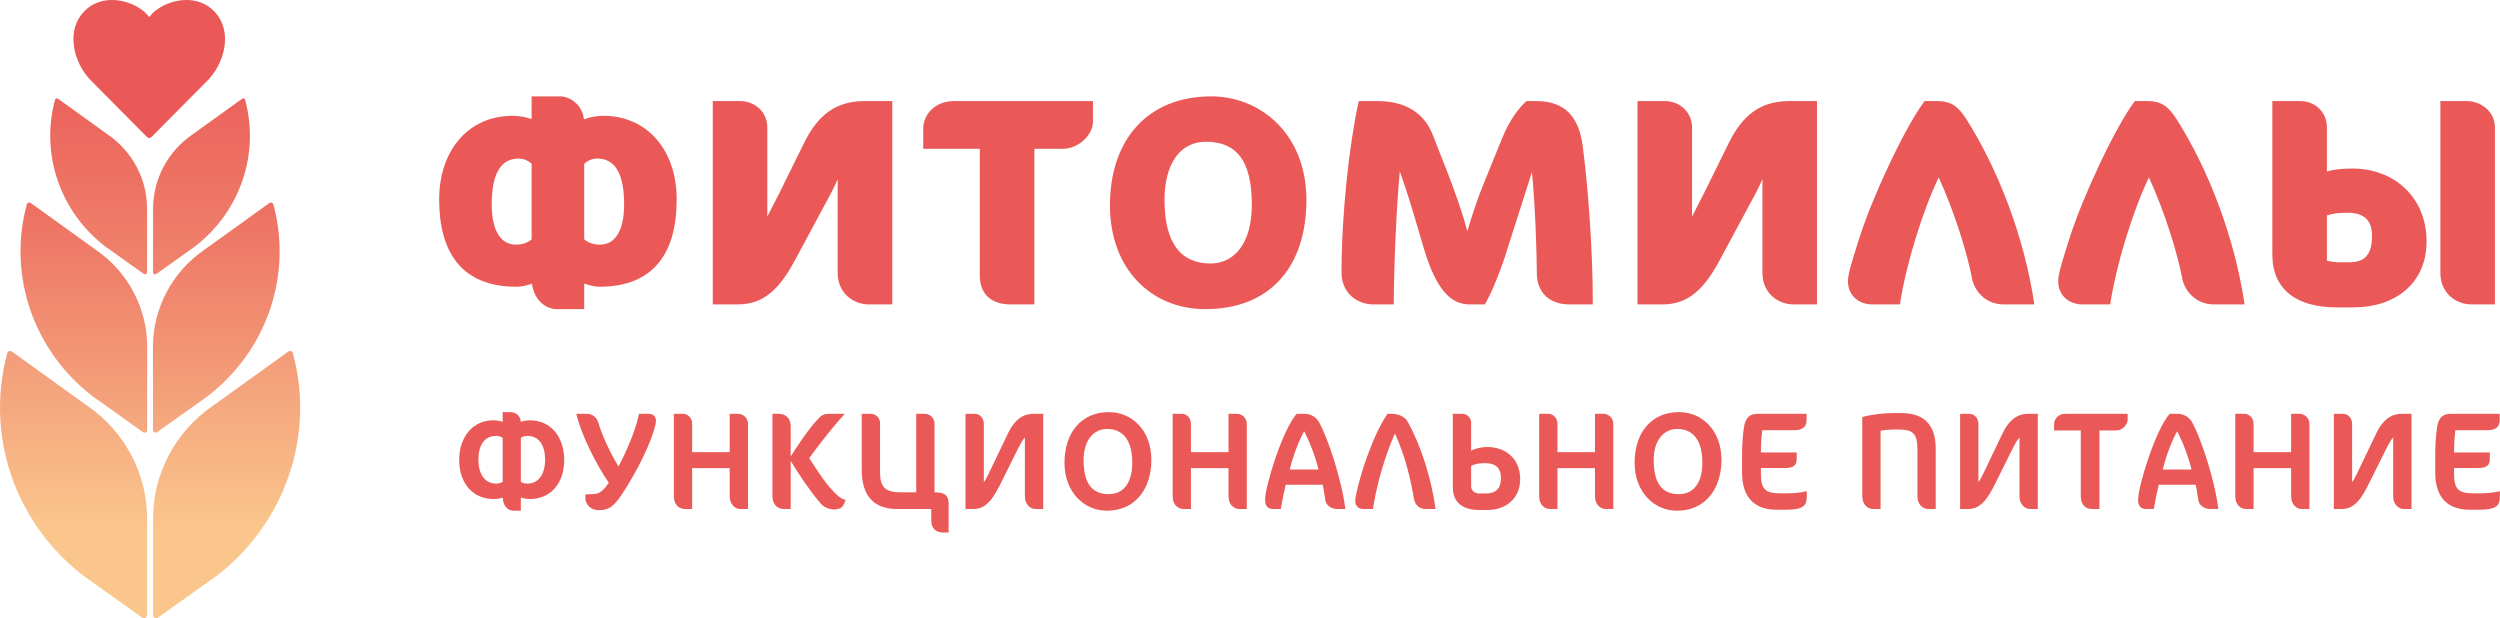 <svg width="186" height="46" viewBox="0 0 186 46" fill="none" xmlns="http://www.w3.org/2000/svg">
<path d="M44.426 11.796C44.063 11.796 43.721 11.949 43.465 12.191V17.804C43.764 18.067 44.149 18.198 44.641 18.198C45.923 18.198 46.435 16.883 46.435 15.217C46.435 13.046 45.837 11.796 44.426 11.796ZM39.554 12.191C39.298 11.949 38.956 11.796 38.593 11.796C37.183 11.796 36.584 13.046 36.584 15.217C36.584 16.883 37.097 18.198 38.379 18.198C38.871 18.198 39.255 18.067 39.554 17.804V12.191ZM44.597 21.334C44.277 21.334 43.892 21.246 43.465 21.093V23H41.435C40.602 23 39.747 22.342 39.576 21.114C39.17 21.246 38.785 21.334 38.422 21.334C34.362 21.334 32.674 18.791 32.674 14.844C32.674 11.116 34.918 8.617 38.123 8.617C38.614 8.617 39.106 8.704 39.554 8.858V7.17H41.67C42.418 7.17 43.337 7.805 43.444 8.88C43.914 8.704 44.405 8.617 44.897 8.617C48.102 8.617 50.346 11.116 50.346 14.844C50.346 18.791 48.658 21.334 44.597 21.334Z" fill="#EA5957"/>
<path d="M64.632 22.649C63.521 22.649 62.324 21.838 62.324 20.303V13.331C62.324 13.331 62.068 13.945 61.598 14.8L59.098 19.448C57.773 21.904 56.512 22.649 54.845 22.649H53.029V7.521H55.081C56.149 7.521 57.089 8.332 57.089 9.472V16.115L58.03 14.274L59.824 10.634C60.829 8.595 62.154 7.521 64.312 7.521H66.385V22.649H64.632Z" fill="#EA5957"/>
<path d="M79.051 11.073H76.957V22.649H75.183C73.965 22.649 72.897 22.079 72.897 20.478V11.073H68.688V9.538C68.688 8.617 69.478 7.521 70.974 7.521H81.317V9.055C81.317 9.998 80.291 11.073 79.051 11.073Z" fill="#EA5957"/>
<path d="M89.717 10.546C87.709 10.546 86.64 12.322 86.64 14.866C86.64 18.067 87.837 19.602 90.059 19.602C91.897 19.602 93.136 18.023 93.136 15.239C93.136 11.928 91.982 10.546 89.717 10.546ZM89.674 23C85.657 23 82.58 20.018 82.58 15.282C82.58 10.393 85.379 7.17 90.123 7.17C93.735 7.17 97.196 9.932 97.196 14.866C97.196 19.886 94.461 23 89.674 23Z" fill="#EA5957"/>
<path d="M116.776 22.649C115.365 22.649 114.339 21.86 114.339 20.281C114.339 18.922 114.211 15.041 113.976 12.805L111.946 19.163C111.647 20.084 111.027 21.706 110.471 22.649H109.339C107.95 22.649 106.86 21.575 105.941 18.505L105.194 15.984C104.83 14.734 104.381 13.397 104.147 12.761C103.89 15.348 103.697 20.15 103.697 22.649H102.18C100.94 22.649 99.809 21.772 99.809 20.281C99.809 15.94 100.385 10.7 101.09 7.521H102.501C104.851 7.521 106.048 8.661 106.582 9.998L107.736 12.936C108.228 14.207 108.847 15.94 109.168 17.211C109.489 16.093 109.937 14.756 110.386 13.66L111.796 10.195C112.331 8.902 113.036 7.981 113.57 7.521H114.318C116.455 7.521 117.481 8.726 117.758 10.897C118.143 13.857 118.506 18.505 118.506 22.649H116.776Z" fill="#EA5957"/>
<path d="M133.432 22.649C132.32 22.649 131.124 21.838 131.124 20.303V13.331C131.124 13.331 130.867 13.945 130.397 14.8L127.897 19.448C126.572 21.904 125.311 22.649 123.645 22.649H121.828V7.521H123.88C124.948 7.521 125.888 8.332 125.888 9.472V16.115L126.828 14.274L128.624 10.634C129.628 8.595 130.953 7.521 133.111 7.521H135.184V22.649H133.432Z" fill="#EA5957"/>
<path d="M149.09 22.649C147.701 22.649 146.889 21.619 146.718 20.72C146.355 18.768 145.372 15.677 144.239 13.199C143.042 15.699 141.824 19.602 141.354 22.649H139.303C138.298 22.649 137.486 21.991 137.486 20.917C137.486 20.347 137.85 19.229 138.384 17.562C139.345 14.58 141.717 9.472 143.192 7.521H144.154C145.136 7.521 145.671 7.893 146.291 8.858C148.641 12.563 150.607 17.584 151.355 22.649H149.09Z" fill="#EA5957"/>
<path d="M164.732 22.649C163.343 22.649 162.531 21.619 162.36 20.72C161.997 18.768 161.014 15.677 159.881 13.199C158.684 15.699 157.466 19.602 156.996 22.649H154.945C153.94 22.649 153.129 21.991 153.129 20.917C153.129 20.347 153.492 19.229 154.026 17.562C154.988 14.58 157.36 9.472 158.834 7.521H159.796C160.779 7.521 161.313 7.893 161.933 8.858C164.283 12.563 166.249 17.584 166.997 22.649H164.732Z" fill="#EA5957"/>
<path d="M183.871 22.649C182.76 22.649 181.564 21.838 181.564 20.303V7.521H183.551C184.512 7.521 185.623 8.244 185.623 9.472V22.649H183.871ZM174.662 15.83C174.084 15.83 173.571 15.874 173.123 16.027V19.404C173.315 19.448 173.743 19.514 173.935 19.514H174.747C175.794 19.514 176.478 19.119 176.478 17.541C176.478 16.444 175.943 15.83 174.662 15.83ZM175.11 22.868H173.828C170.858 22.868 169.062 21.531 169.062 18.943V7.521H171.157C172.225 7.521 173.123 8.332 173.123 9.472V12.761C173.657 12.585 174.32 12.541 175.046 12.541C178.102 12.541 180.537 14.668 180.537 17.957C180.537 21.114 178.166 22.868 175.11 22.868Z" fill="#EA5957"/>
<path d="M39.224 32.43C39.053 32.43 38.891 32.482 38.75 32.575V35.855C38.891 35.937 39.062 35.979 39.264 35.979C39.99 35.979 40.555 35.358 40.555 34.21C40.555 33.134 40.111 32.43 39.224 32.43ZM37.399 32.575C37.257 32.482 37.086 32.43 36.915 32.43C36.028 32.43 35.594 33.134 35.594 34.21C35.594 35.358 36.148 35.979 36.885 35.979C37.086 35.979 37.257 35.937 37.399 35.855V32.575ZM39.426 37.127C39.214 37.127 38.942 37.086 38.75 37.014V37.997H38.236C37.661 37.997 37.409 37.489 37.409 37.024C37.217 37.086 36.935 37.127 36.723 37.127C35.241 37.127 34.162 36.031 34.162 34.21C34.162 32.554 35.14 31.271 36.713 31.271C36.925 31.271 37.207 31.313 37.399 31.385V30.661H37.993C38.407 30.661 38.74 30.982 38.74 31.385C38.931 31.313 39.224 31.271 39.436 31.271C41.008 31.271 41.977 32.554 41.977 34.21C41.977 36.031 40.908 37.127 39.426 37.127Z" fill="#EA5957"/>
<path d="M48.693 31.872C48.331 33.175 47.483 34.748 47.09 35.441C45.769 37.738 45.416 37.955 44.488 37.955C44.055 37.955 43.551 37.613 43.551 37.034V36.785L44.216 36.755C44.71 36.734 45.033 36.289 45.295 35.917C44.398 34.613 43.269 32.44 42.875 30.785H43.642C44.126 30.785 44.418 31.096 44.529 31.478C44.801 32.451 45.456 33.775 46.011 34.706C46.576 33.672 47.292 32.026 47.544 30.785H48.209C48.583 30.785 48.804 30.951 48.804 31.313C48.804 31.489 48.743 31.706 48.693 31.872Z" fill="#EA5957"/>
<path d="M55.096 37.872C54.692 37.872 54.289 37.541 54.289 36.92V34.831H51.496V37.872H50.972C50.508 37.872 50.135 37.541 50.135 36.92V30.785H50.81C51.204 30.785 51.496 31.126 51.496 31.53V33.641H54.289V30.785H54.914C55.267 30.785 55.651 31.075 55.651 31.53V37.872H55.096Z" fill="#EA5957"/>
<path d="M62.015 37.903C61.681 37.903 61.288 37.727 61.047 37.448C60.2 36.444 59.514 35.42 58.828 34.292V37.872H58.374C57.709 37.872 57.467 37.396 57.467 36.91V30.785H57.911C58.576 30.785 58.828 31.241 58.828 31.737V33.951C59.443 33.02 60.058 32.047 60.815 31.22C61.178 30.816 61.329 30.785 61.863 30.785H62.811V30.837C62.277 31.396 60.905 33.082 60.209 34.096C60.855 35.058 61.48 36.134 62.357 36.899C62.559 37.065 62.7 37.138 62.902 37.189C62.781 37.696 62.569 37.903 62.015 37.903Z" fill="#EA5957"/>
<path d="M70.204 39.621C69.568 39.621 69.286 39.258 69.286 38.741V37.872H66.765C65 37.872 64.113 36.889 64.113 34.944V30.785H64.778C65.122 30.785 65.474 31.054 65.474 31.468V35.12C65.474 36.248 65.857 36.631 67.037 36.631H68.167V30.785H68.812C69.145 30.785 69.528 31.075 69.528 31.489V36.631C70.113 36.631 70.577 36.724 70.577 37.479V39.621H70.204Z" fill="#EA5957"/>
<path d="M77.059 37.872C76.656 37.872 76.253 37.541 76.253 36.92V32.544C76.111 32.688 75.93 32.999 75.677 33.506L74.347 36.176C73.671 37.531 73.096 37.872 72.4 37.872H71.836V30.785H72.511C72.905 30.785 73.197 31.126 73.197 31.53V35.875C73.369 35.669 73.681 34.976 73.823 34.686L75.002 32.223C75.436 31.323 76.02 30.785 76.918 30.785H77.614V37.872H77.059Z" fill="#EA5957"/>
<path d="M82.374 31.913C81.355 31.913 80.619 32.772 80.619 34.22C80.619 35.927 81.224 36.765 82.484 36.765C83.553 36.765 84.239 35.979 84.239 34.417C84.239 32.751 83.543 31.913 82.374 31.913ZM82.354 37.997C80.609 37.997 79.197 36.558 79.197 34.438C79.197 32.234 80.407 30.661 82.505 30.661C84.179 30.661 85.661 31.975 85.661 34.22C85.661 36.372 84.461 37.997 82.354 37.997Z" fill="#EA5957"/>
<path d="M92.207 37.872C91.804 37.872 91.4 37.541 91.4 36.92V34.831H88.607V37.872H88.083C87.619 37.872 87.246 37.541 87.246 36.92V30.785H87.922C88.315 30.785 88.607 31.126 88.607 31.53V33.641H91.4V30.785H92.025C92.378 30.785 92.762 31.075 92.762 31.53V37.872H92.207Z" fill="#EA5957"/>
<path d="M97.027 32.089C96.624 32.823 96.19 33.951 95.958 34.934H98.096C97.864 33.941 97.39 32.751 97.027 32.089ZM99.528 37.872C98.953 37.872 98.65 37.531 98.6 37.189C98.539 36.724 98.479 36.362 98.409 36.062H95.656C95.514 36.662 95.394 37.272 95.292 37.872H94.758C94.304 37.872 94.123 37.624 94.123 37.189C94.123 36.165 95.413 31.995 96.473 30.785H97.037C97.592 30.785 97.965 31.096 98.156 31.437C98.782 32.586 99.82 35.638 100.093 37.872H99.528Z" fill="#EA5957"/>
<path d="M106.071 37.872C105.557 37.872 105.265 37.52 105.194 37.096C104.972 35.792 104.599 34.033 103.783 32.254C103.047 33.889 102.411 36.083 102.149 37.872H101.423C101.09 37.872 100.828 37.655 100.828 37.262C100.828 36.869 101.251 35.244 101.665 34.106C102.058 33.03 102.522 31.851 103.228 30.785H103.51C103.944 30.785 104.488 30.94 104.721 31.354C105.749 33.206 106.495 35.617 106.808 37.872H106.071Z" fill="#EA5957"/>
<path d="M110.51 34.458C110.097 34.458 109.754 34.51 109.452 34.655V36.165C109.452 36.496 109.703 36.714 110.076 36.714H110.52C111.266 36.714 111.669 36.393 111.669 35.544C111.669 34.851 111.296 34.458 110.51 34.458ZM110.651 37.944H110.076C108.745 37.944 108.09 37.324 108.09 36.248V30.785H108.796C109.139 30.785 109.452 31.054 109.452 31.468V33.527C109.713 33.392 110.157 33.258 110.651 33.258C112.023 33.258 113.102 34.127 113.102 35.648C113.102 37.076 112.053 37.944 110.651 37.944Z" fill="#EA5957"/>
<path d="M119.475 37.872C119.071 37.872 118.668 37.541 118.668 36.92V34.831H115.875V37.872H115.35C114.886 37.872 114.514 37.541 114.514 36.92V30.785H115.189C115.583 30.785 115.875 31.126 115.875 31.53V33.641H118.668V30.785H119.293C119.646 30.785 120.029 31.075 120.029 31.53V37.872H119.475Z" fill="#EA5957"/>
<path d="M124.789 31.913C123.771 31.913 123.035 32.772 123.035 34.22C123.035 35.927 123.64 36.765 124.9 36.765C125.97 36.765 126.655 35.979 126.655 34.417C126.655 32.751 125.96 31.913 124.789 31.913ZM124.769 37.997C123.025 37.997 121.613 36.558 121.613 34.438C121.613 32.234 122.824 30.661 124.921 30.661C126.595 30.661 128.077 31.975 128.077 34.22C128.077 36.372 126.877 37.997 124.769 37.997Z" fill="#EA5957"/>
<path d="M134.419 37.045C134.409 37.613 134.127 37.924 132.916 37.924H132.18C130.497 37.924 129.609 36.972 129.609 35.162V33.848C129.609 33.175 129.66 32.419 129.74 31.851C129.851 31.002 130.234 30.785 130.799 30.785H134.409V31.261C134.409 31.758 134.117 32.006 133.481 32.006H131.112C131.041 32.523 131.011 33.216 131.011 33.661H133.673V34.168C133.673 34.634 133.391 34.82 132.836 34.82H131.011V35.234C131.011 36.465 131.404 36.703 132.473 36.703H132.916C133.421 36.703 133.935 36.662 134.429 36.548L134.419 37.045Z" fill="#EA5957"/>
<path d="M143.464 37.872C143.06 37.872 142.657 37.541 142.657 36.92V33.423C142.657 32.192 142.264 31.954 141.195 31.954H140.923C140.651 31.954 140.156 31.995 139.915 32.047V37.872H139.36C138.956 37.872 138.553 37.541 138.553 36.92V31.033C138.997 30.878 140.096 30.733 140.741 30.733H141.447C143.131 30.733 144.019 31.582 144.019 33.392V37.872H143.464Z" fill="#EA5957"/>
<path d="M151.057 37.872C150.654 37.872 150.25 37.541 150.25 36.92V32.544C150.11 32.688 149.928 32.999 149.676 33.506L148.345 36.176C147.669 37.531 147.094 37.872 146.399 37.872H145.834V30.785H146.51C146.903 30.785 147.195 31.126 147.195 31.53V35.875C147.367 35.669 147.68 34.976 147.821 34.686L149 32.223C149.434 31.323 150.019 30.785 150.916 30.785H151.612V37.872H151.057Z" fill="#EA5957"/>
<path d="M157.471 32.026H156.2V37.872H155.646C155.162 37.872 154.809 37.551 154.809 36.92V32.026H152.822V31.561C152.822 31.22 153.095 30.785 153.659 30.785H158.298V31.23C158.298 31.572 157.924 32.026 157.471 32.026Z" fill="#EA5957"/>
<path d="M161.978 32.089C161.575 32.823 161.141 33.951 160.91 34.934H163.047C162.815 33.941 162.341 32.751 161.978 32.089ZM164.479 37.872C163.904 37.872 163.602 37.531 163.551 37.189C163.491 36.724 163.43 36.362 163.36 36.062H160.607C160.466 36.662 160.345 37.272 160.244 37.872H159.709C159.255 37.872 159.074 37.624 159.074 37.189C159.074 36.165 160.365 31.995 161.424 30.785H161.988C162.543 30.785 162.916 31.096 163.108 31.437C163.733 32.586 164.772 35.638 165.044 37.872H164.479Z" fill="#EA5957"/>
<path d="M171.266 37.872C170.862 37.872 170.459 37.541 170.459 36.92V34.831H167.666V37.872H167.141C166.677 37.872 166.305 37.541 166.305 36.92V30.785H166.98C167.374 30.785 167.666 31.126 167.666 31.53V33.641H170.459V30.785H171.084C171.437 30.785 171.82 31.075 171.82 31.53V37.872H171.266Z" fill="#EA5957"/>
<path d="M178.86 37.872C178.457 37.872 178.053 37.541 178.053 36.92V32.544C177.913 32.688 177.731 32.999 177.479 33.506L176.148 36.176C175.472 37.531 174.897 37.872 174.202 37.872H173.637V30.785H174.313C174.706 30.785 174.998 31.126 174.998 31.53V35.875C175.17 35.669 175.482 34.976 175.623 34.686L176.803 32.223C177.237 31.323 177.822 30.785 178.719 30.785H179.415V37.872H178.86Z" fill="#EA5957"/>
<path d="M185.989 37.045C185.979 37.613 185.697 37.924 184.486 37.924H183.751C182.066 37.924 181.18 36.972 181.18 35.162V33.848C181.18 33.175 181.23 32.419 181.31 31.851C181.422 31.002 181.804 30.785 182.369 30.785H185.979V31.261C185.979 31.758 185.687 32.006 185.051 32.006H182.682C182.611 32.523 182.581 33.216 182.581 33.661H185.243V34.168C185.243 34.634 184.96 34.82 184.406 34.82H182.581V35.234C182.581 36.465 182.974 36.703 184.043 36.703H184.486C184.991 36.703 185.506 36.662 185.999 36.548L185.989 37.045Z" fill="#EA5957"/>
<path fill-rule="evenodd" clip-rule="evenodd" d="M15.437 5.993L11.262 10.202C11.174 10.291 11.031 10.291 10.943 10.202L6.768 5.993C6.667 5.891 6.571 5.784 6.481 5.673C5.948 5.013 5.57 4.152 5.483 3.292C5.392 2.414 5.602 1.535 6.249 0.86C6.318 0.787 6.391 0.719 6.466 0.655C6.793 0.377 7.159 0.198 7.54 0.098C8.206 -0.076 8.917 -0.005 9.54 0.207C10.165 0.42 10.705 0.778 11.025 1.174C11.053 1.208 11.078 1.242 11.103 1.277C11.127 1.242 11.153 1.208 11.18 1.174C11.5 0.778 12.04 0.42 12.666 0.207C13.288 -0.005 13.999 -0.076 14.665 0.098C15.046 0.198 15.412 0.377 15.739 0.655C15.814 0.719 15.887 0.787 15.957 0.86C16.603 1.535 16.813 2.414 16.723 3.292C16.635 4.152 16.258 5.013 15.724 5.673C15.634 5.784 15.539 5.891 15.437 5.993Z" fill="#EA5957"/>
<path fill-rule="evenodd" clip-rule="evenodd" d="M20.077 23.059C19.227 25.537 17.655 27.779 15.464 29.466C15.46 29.469 15.456 29.473 15.451 29.476L11.698 32.147C11.665 32.175 11.622 32.192 11.575 32.192C11.467 32.192 11.381 32.103 11.381 31.993V25.808C11.381 24.348 11.746 22.96 12.392 21.738C13.058 20.478 14.024 19.395 15.196 18.59V18.591L20.036 15.109C20.055 15.093 20.078 15.081 20.103 15.074C20.206 15.044 20.313 15.107 20.341 15.213C21.052 17.849 20.929 20.573 20.077 23.059Z" fill="url(#paint0_linear_4730_4728)"/>
<path fill-rule="evenodd" clip-rule="evenodd" d="M2.255 23.059C3.105 25.537 4.677 27.779 6.868 29.466C6.872 29.469 6.877 29.473 6.881 29.476L10.634 32.147C10.668 32.175 10.71 32.192 10.757 32.192C10.864 32.192 10.951 32.103 10.951 31.993V25.808C10.951 24.348 10.586 22.96 9.94 21.738C9.274 20.478 8.308 19.395 7.136 18.59V18.591L2.296 15.109C2.277 15.093 2.254 15.081 2.229 15.074C2.126 15.044 2.019 15.107 1.991 15.213C1.28 17.849 1.403 20.573 2.255 23.059Z" fill="url(#paint1_linear_4730_4728)"/>
<path fill-rule="evenodd" clip-rule="evenodd" d="M18.038 13.432C17.389 15.326 16.186 17.041 14.511 18.331C14.508 18.333 14.504 18.336 14.501 18.338L11.631 20.381C11.606 20.403 11.573 20.416 11.537 20.416C11.455 20.416 11.389 20.347 11.389 20.264V15.534C11.389 14.417 11.668 13.355 12.161 12.421C12.671 11.457 13.409 10.629 14.306 10.014L18.007 7.352C18.022 7.34 18.039 7.33 18.058 7.325C18.137 7.303 18.219 7.35 18.241 7.431C18.784 9.448 18.69 11.53 18.038 13.432Z" fill="url(#paint2_linear_4730_4728)"/>
<path fill-rule="evenodd" clip-rule="evenodd" d="M4.293 13.432C4.943 15.326 6.146 17.041 7.821 18.331C7.824 18.333 7.828 18.336 7.831 18.338L10.701 20.381C10.726 20.403 10.759 20.416 10.795 20.416C10.877 20.416 10.943 20.347 10.943 20.264V15.534C10.943 14.417 10.664 13.355 10.171 12.421C9.661 11.457 8.923 10.629 8.026 10.014L4.325 7.352C4.31 7.34 4.293 7.33 4.274 7.325C4.195 7.303 4.113 7.35 4.091 7.431C3.548 9.448 3.642 11.53 4.293 13.432Z" fill="url(#paint3_linear_4730_4728)"/>
<path fill-rule="evenodd" clip-rule="evenodd" d="M21.487 35.394C20.501 38.272 18.674 40.876 16.13 42.834C16.125 42.838 16.12 42.841 16.115 42.845L11.757 45.948C11.718 45.98 11.668 46 11.614 46C11.489 46 11.389 45.897 11.389 45.768V38.587C11.389 36.89 11.812 35.278 12.562 33.86C13.336 32.397 14.457 31.139 15.819 30.205L15.819 30.205L21.439 26.162C21.462 26.143 21.488 26.13 21.517 26.121C21.637 26.087 21.761 26.16 21.794 26.282C22.62 29.344 22.476 32.507 21.487 35.394Z" fill="url(#paint4_linear_4730_4728)"/>
<path fill-rule="evenodd" clip-rule="evenodd" d="M0.845 35.394C1.831 38.272 3.658 40.876 6.202 42.834C6.207 42.838 6.212 42.841 6.217 42.845L10.575 45.948C10.614 45.98 10.664 46 10.718 46C10.843 46 10.943 45.897 10.943 45.768V38.587C10.943 36.89 10.52 35.278 9.77 33.86C8.996 32.397 7.875 31.139 6.513 30.205L6.513 30.205L0.893 26.162C0.87 26.143 0.844 26.13 0.815 26.121C0.695 26.087 0.571 26.16 0.538 26.282C-0.288 29.344 -0.144 32.507 0.845 35.394Z" fill="url(#paint5_linear_4730_4728)"/>
<defs>
<linearGradient id="paint0_linear_4730_4728" x1="15.971" y1="15.089" x2="15.971" y2="32.192" gradientUnits="userSpaceOnUse">
<stop stop-color="#ED6F62"/>
<stop offset="1" stop-color="#F5AA7F"/>
</linearGradient>
<linearGradient id="paint1_linear_4730_4728" x1="6.361" y1="15.089" x2="6.361" y2="32.192" gradientUnits="userSpaceOnUse">
<stop stop-color="#ED6F62"/>
<stop offset="1" stop-color="#F5AA7F"/>
</linearGradient>
<linearGradient id="paint2_linear_4730_4728" x1="14.899" y1="7.336" x2="14.899" y2="20.416" gradientUnits="userSpaceOnUse">
<stop stop-color="#EB635C"/>
<stop offset="1" stop-color="#F0846C"/>
</linearGradient>
<linearGradient id="paint3_linear_4730_4728" x1="7.433" y1="7.336" x2="7.433" y2="20.416" gradientUnits="userSpaceOnUse">
<stop stop-color="#EB635C"/>
<stop offset="1" stop-color="#F0846C"/>
</linearGradient>
<linearGradient id="paint4_linear_4730_4728" x1="16.719" y1="26.139" x2="16.719" y2="46" gradientUnits="userSpaceOnUse">
<stop stop-color="#F39B79"/>
<stop offset="0.671" stop-color="#FAC68C"/>
<stop offset="1" stop-color="#FAC68C"/>
</linearGradient>
<linearGradient id="paint5_linear_4730_4728" x1="5.613" y1="26.139" x2="5.613" y2="46" gradientUnits="userSpaceOnUse">
<stop stop-color="#F39B79"/>
<stop offset="0.671" stop-color="#FAC68C"/>
<stop offset="1" stop-color="#FAC68C"/>
</linearGradient>
</defs>
</svg>
